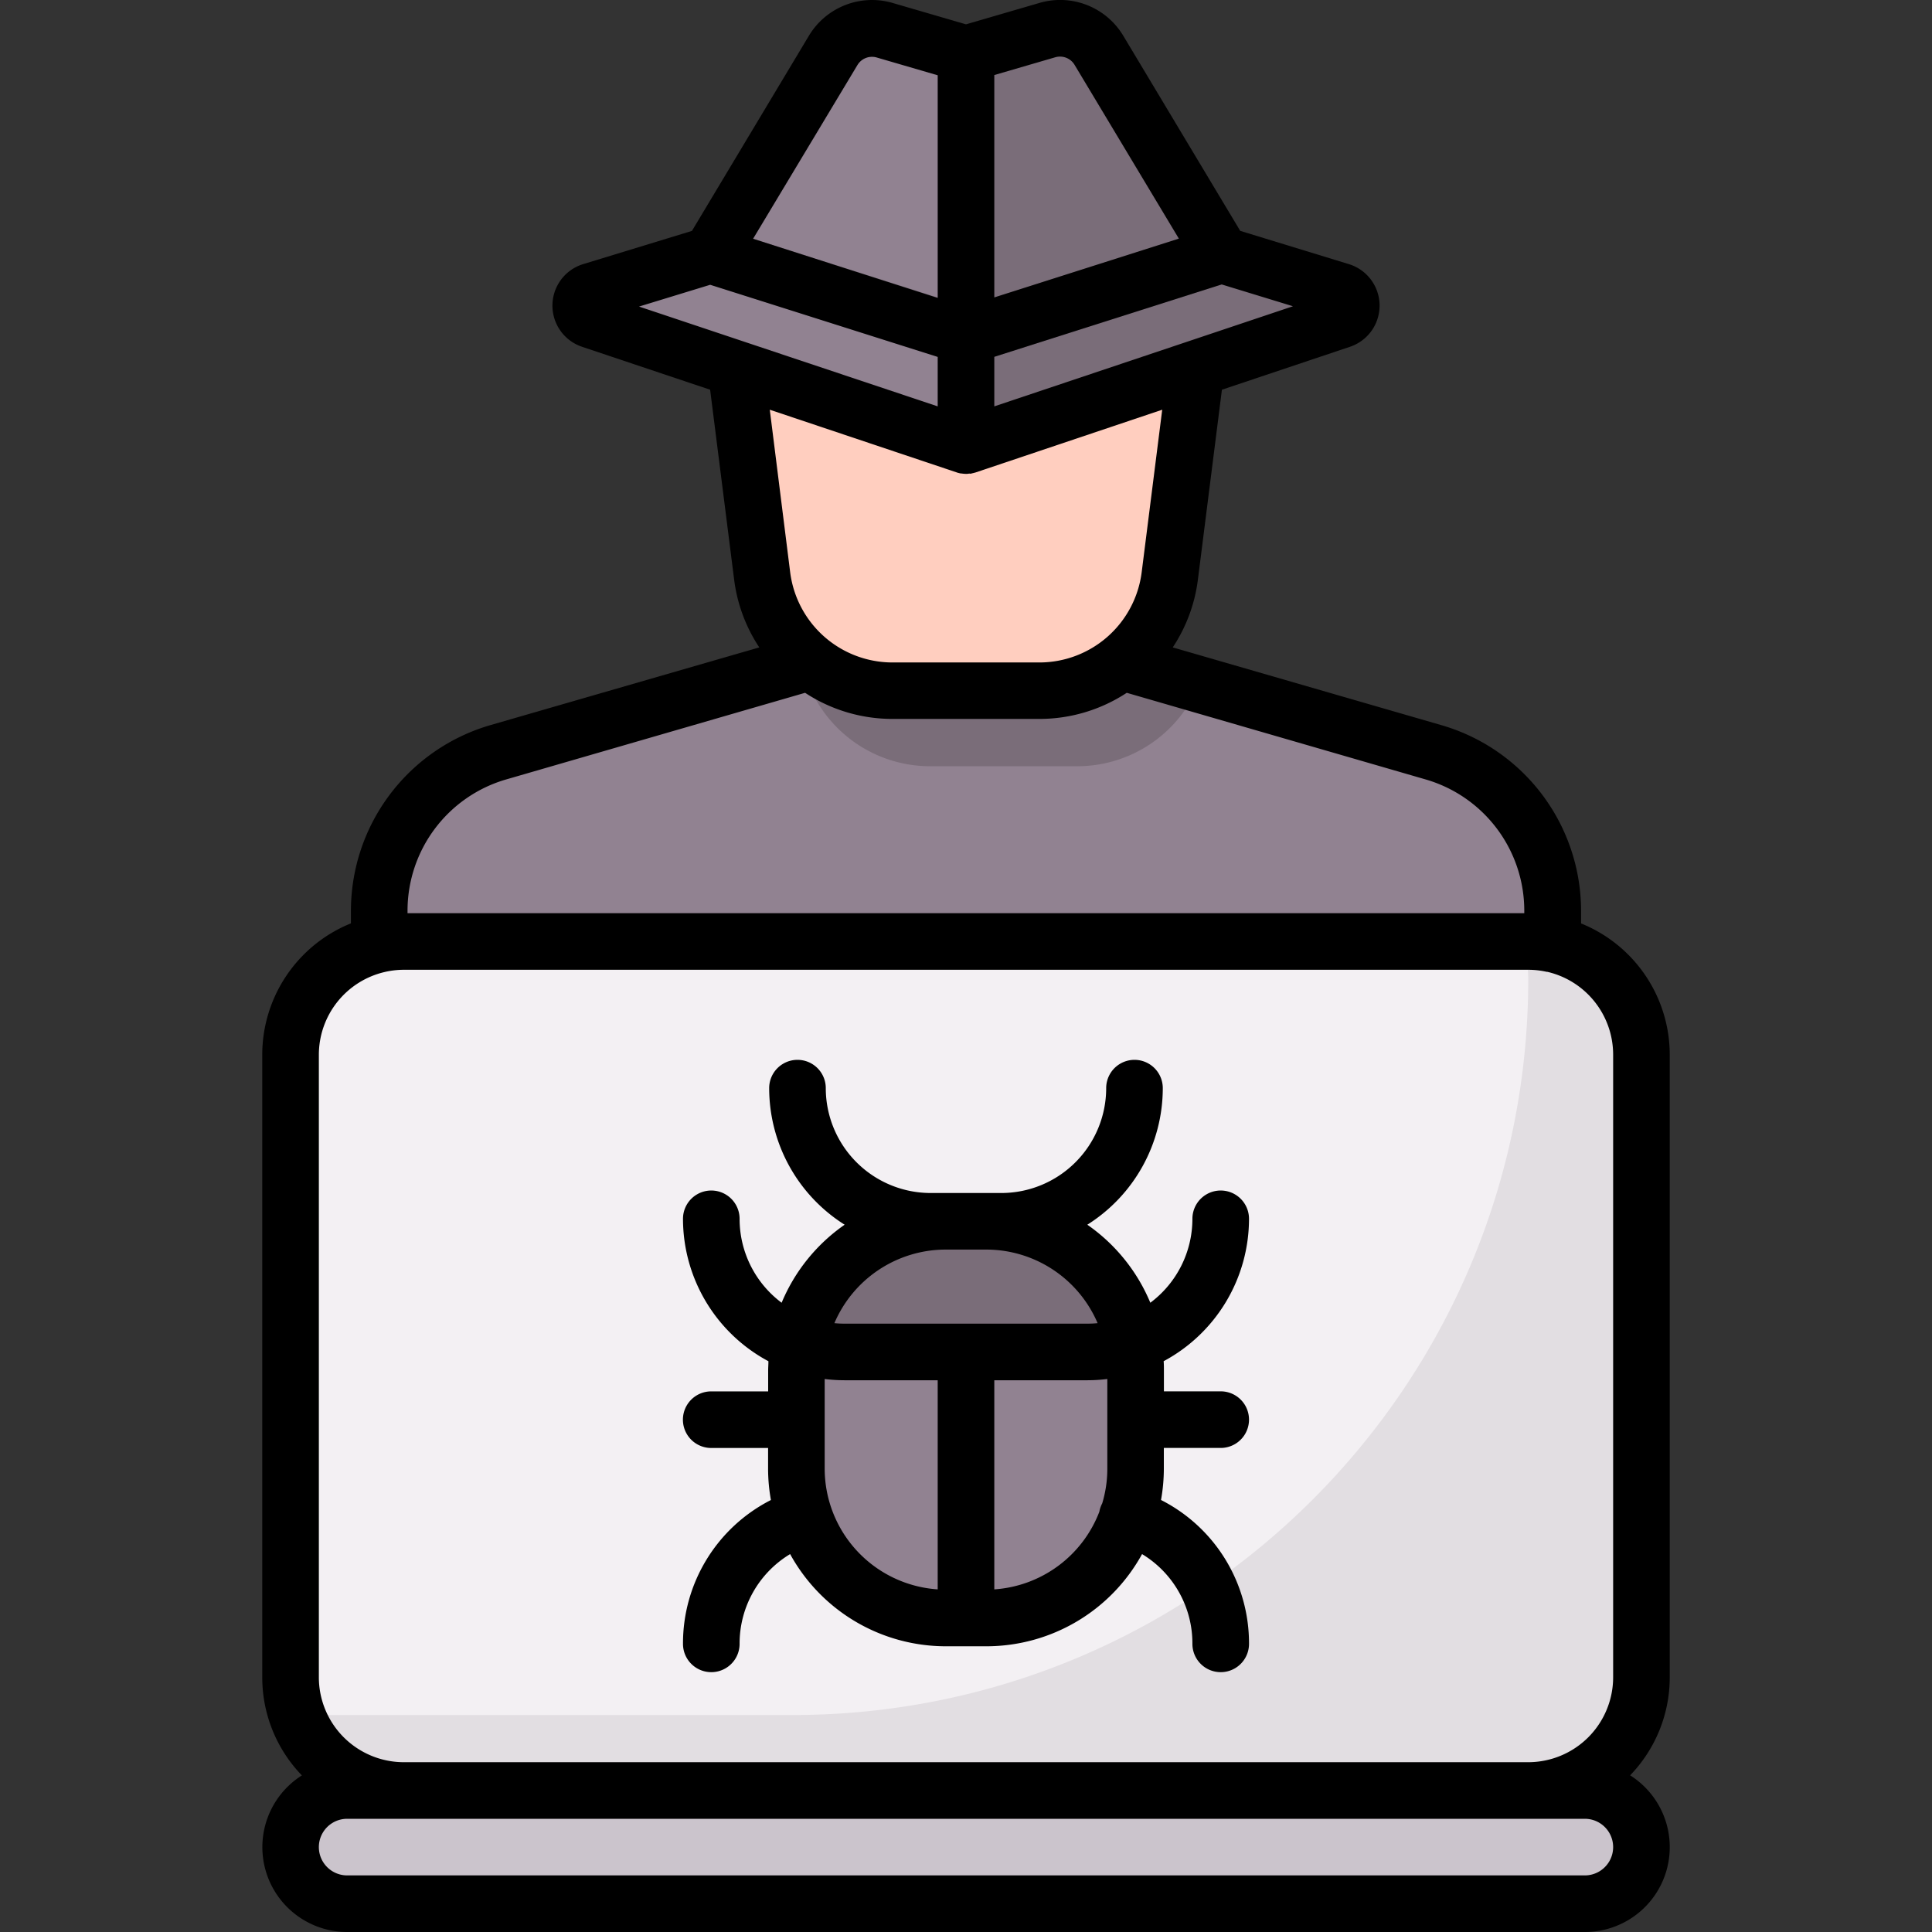 <svg xmlns="http://www.w3.org/2000/svg" data-name="Layer 1" viewBox="0 0 512 512"><rect x="0" y="0" width="512" height="512" fill="#333333" stroke="none"/><path fill="#918291" d="M411.5,328.5h-311V241.22a43.54,43.54,0,0,1,31.43-41.82L256,163.5l124.07,35.9a43.54,43.54,0,0,1,31.43,41.82Z"/><rect width="358" height="30" x="77" y="474.5" fill="#cbc4cc" rx="15"/><rect width="358" height="225" x="77" y="249.5" fill="#f3f0f3" rx="30"/><path fill="#e2dee2" d="M405,249.5h-1.71a30.09,30.09,0,0,1,1.71,10h0c0,107.7-87.3,195-195,195H78.71a30,30,0,0,0,28.29,20H405a30,30,0,0,0,30-30v-165A30,30,0,0,0,405,249.5Z"/><path fill="#918291" d="M301,363.21v26a39.57,39.57,0,0,1-37.45,39.51c-.7,0-1.4,0-2.11,0H250.61c-.71,0-1.41,0-2.11,0a39.57,39.57,0,0,1-37.45-39.51v-26a38.27,38.27,0,0,1,.31-4.93,39.57,39.57,0,0,1,39.25-34.63h10.78A39.57,39.57,0,0,1,301,363.21Z"/><path fill="#7a6d79" d="M300.57 357.75l-.26.53H211.36a39.57 39.57 0 0 1 39.25-34.63h10.78A39.57 39.57 0 0 1 300.57 357.75zM246.49 203.06h39a34.77 34.77 0 0 0 32.22-21.7L256 163.5l-43.41 12.56A34.78 34.78 0 0 0 246.49 203.06z"/><path fill="#ffcebf" d="M275.51,183.06h-39A34.78,34.78,0,0,1,202,152.64L190.83,64.5H321.17L310,152.64A34.78,34.78,0,0,1,275.51,183.06Z"/><path fill="#918291" d="M256,14.27V118.12L156.62,84.8a4,4,0,0,1,.1-7.62l18.92-5.79,12.64-3.87,3.95-6.59,28.57-47.6A12,12,0,0,1,234.45,8Z"/><path fill="#7a6d79" d="M355.38,84.8,256,118.12V14.27L277.55,8a12,12,0,0,1,13.65,5.35l28.55,47.58,4,6.61,11.73,3.59,19.83,6.07A4,4,0,0,1,355.38,84.8Z"/><path fill="#685e68" d="M335.45,71.11A7.36,7.36,0,0,1,333,72.44l-74.7,23.79a7.48,7.48,0,0,1-1.71.33l-.57,0h-.06l-.57,0a7.51,7.51,0,0,1-1.65-14.63l2.24-.71,0,0,63.75-20.29,4,6.61Z"/><path fill="#7a6d79" d="M256,81.23V96.58h-.06l-.57,0a7.48,7.48,0,0,1-1.71-.33l-78-24.84,12.64-3.87,3.95-6.59L256,81.22Z"/><path d="M442.5,279.5A37.56,37.56,0,0,0,419,244.72v-3.5a51.28,51.28,0,0,0-36.85-49l-71.36-20.65a42,42,0,0,0,6.67-18l6.36-50.29,33.94-11.38a11.5,11.5,0,0,0-.29-21.9l-28.8-8.82-31-51.72A19.51,19.51,0,0,0,275.45.78L256,6.45,236.55.78a19.51,19.51,0,0,0-22.18,8.69l-31,51.72L154.53,70h0a11.5,11.5,0,0,0-.28,21.9l33.94,11.38,6.36,50.29a42,42,0,0,0,6.67,18L129.84,192.2a51.28,51.28,0,0,0-36.84,49v3.5A37.56,37.56,0,0,0,69.5,279.5v165a37.36,37.36,0,0,0,10.5,26A22.49,22.49,0,0,0,92,512H420a22.49,22.49,0,0,0,12-41.52,37.36,37.36,0,0,0,10.5-26ZM263.5,19.89l16.15-4.71a4.5,4.5,0,0,1,5.12,2l27.64,46.06L263.5,78.82Zm0,74.67,60.26-19.18,18.89,5.78L263.5,107.69Zm-9.84,30.68a8.08,8.08,0,0,0,1,.24l.18,0a7.85,7.85,0,0,0,1.19.1c.21,0,.43,0,.65-.05s.34,0,.52,0,.26-.06.39-.09a6.66,6.66,0,0,0,.77-.19h.05L308,108.58l-5.45,43.12a27.34,27.34,0,0,1-27.07,23.86h-39a27.34,27.34,0,0,1-27.07-23.86L204,108.58l49.65,16.65Zm-26.43-108a4.5,4.5,0,0,1,5.12-2l16.15,4.71v59L199.58,63.27Zm-57.88,64,18.86-5.77L248.5,94.58v13.11ZM108,241.22a36.22,36.22,0,0,1,26-34.62l79.36-23a42.07,42.07,0,0,0,23.12,6.92h39a42.07,42.07,0,0,0,23.12-6.92l79.35,23a36.22,36.22,0,0,1,26,34.62V242H108ZM420,497H92a7.5,7.5,0,0,1,0-15H420a7.5,7.5,0,0,1,0,15Zm7.5-52.5A22.52,22.52,0,0,1,405,467H107a22.52,22.52,0,0,1-22.5-22.5v-165A22.53,22.53,0,0,1,102,257.58l.21-.05A22.55,22.55,0,0,1,107,257H405a22.36,22.36,0,0,1,4.87.54l.16,0A22.54,22.54,0,0,1,427.5,279.5ZM331,323a7.5,7.5,0,0,0-15,0,27.76,27.76,0,0,1-11.15,22.24,47.38,47.38,0,0,0-16.7-20.68,42.8,42.8,0,0,0,20-36.19,7.5,7.5,0,0,0-15,0,27.81,27.81,0,0,1-27.79,27.79H246.63a27.81,27.81,0,0,1-27.79-27.79,7.5,7.5,0,0,0-15,0,42.8,42.8,0,0,0,20,36.19,47.38,47.38,0,0,0-16.7,20.68A27.76,27.76,0,0,1,196,323a7.5,7.5,0,0,0-15,0,42.84,42.84,0,0,0,22.64,37.74c0,.82-.07,1.65-.07,2.48v5.51H188.48a7.5,7.5,0,0,0,0,15h15.07v5.5a47.16,47.16,0,0,0,.75,8.29A42.61,42.61,0,0,0,181,435.64a7.5,7.5,0,0,0,15,0,27.68,27.68,0,0,1,13.39-23.79,47.08,47.08,0,0,0,41.24,24.43h10.78a47.1,47.1,0,0,0,41.25-24.43A27.65,27.65,0,0,1,316,435.64a7.5,7.5,0,0,0,15,0,42.59,42.59,0,0,0-23.32-38.13,47.16,47.16,0,0,0,.75-8.29v-5.5h15.07a7.5,7.5,0,0,0,0-15H308.45v-5.51c0-.83,0-1.66-.07-2.48A42.84,42.84,0,0,0,331,323ZM248.5,421.2a32.1,32.1,0,0,1-29.95-32V365.45a43,43,0,0,0,5.22.33H248.5Zm-24.73-70.42a25.84,25.84,0,0,1-2.65-.13,32.11,32.11,0,0,1,29.49-19.5h10.78a32.11,32.11,0,0,1,29.49,19.5,25.84,25.84,0,0,1-2.65.13Zm69.68,38.44a31.72,31.72,0,0,1-1.35,9.19,7.89,7.89,0,0,0-.54,1.3,7.52,7.52,0,0,0-.22.91A32.13,32.13,0,0,1,263.5,421.2V365.78h24.73a43,43,0,0,0,5.22-.33Z"/></svg>